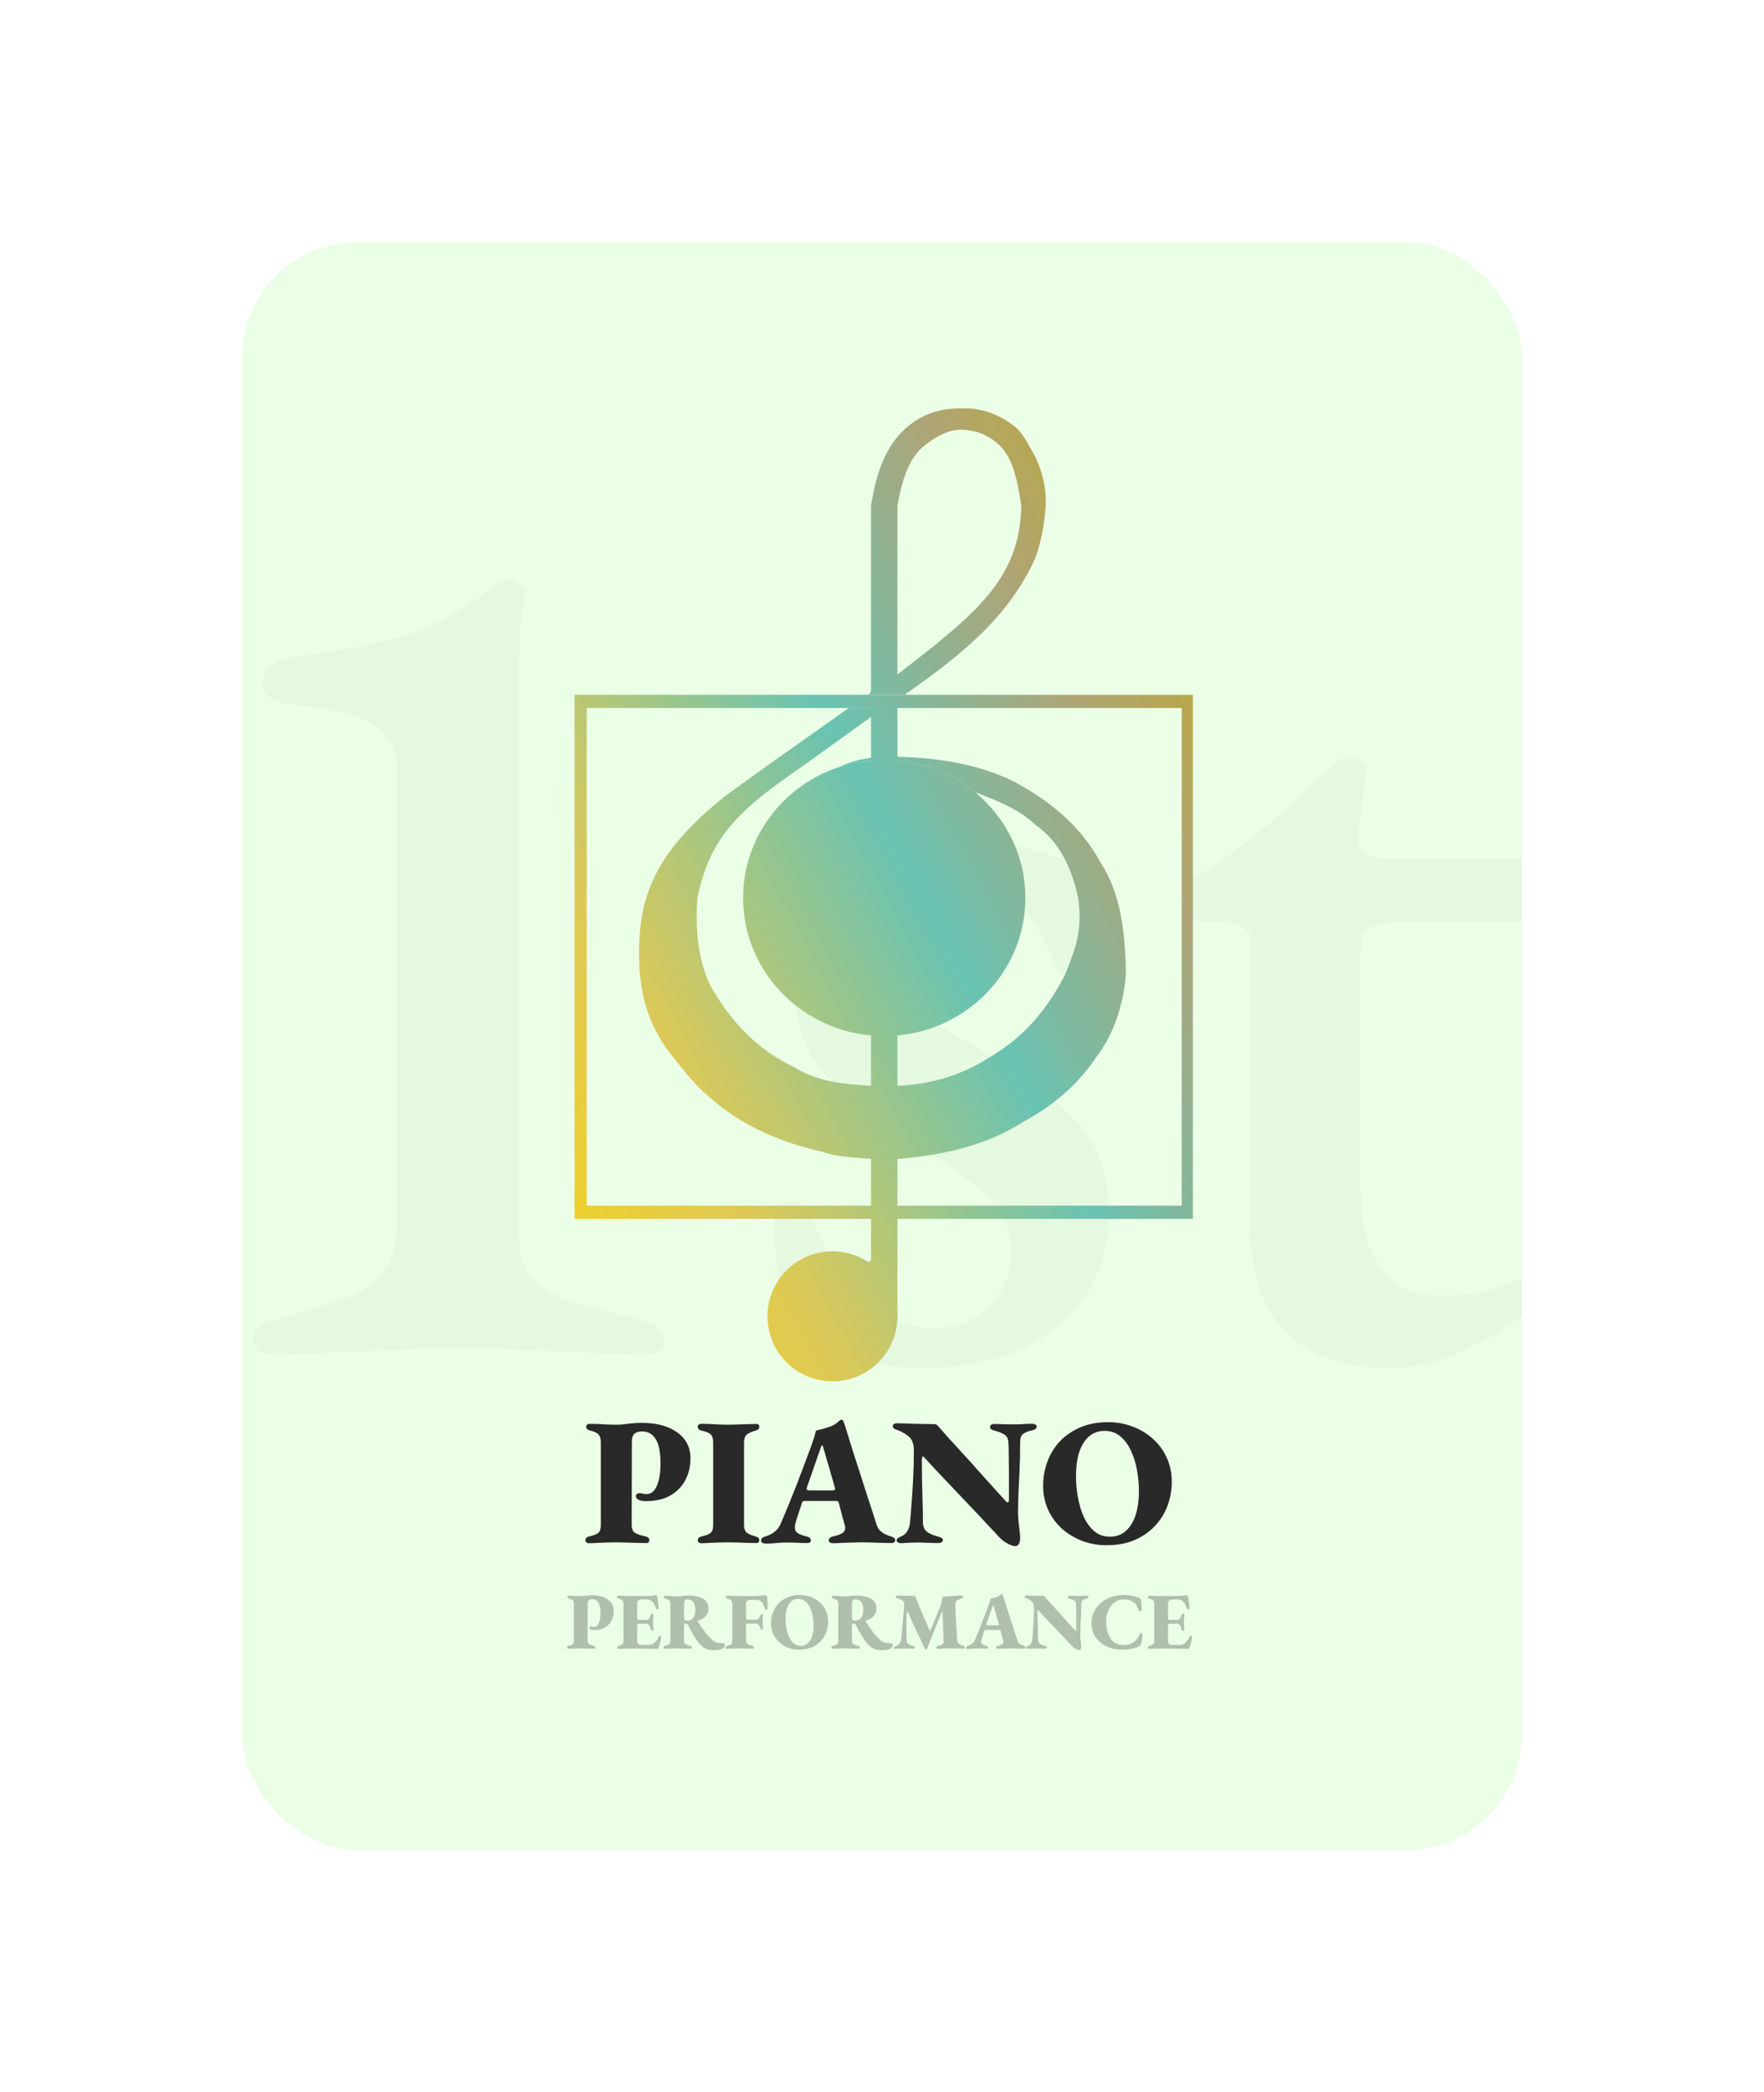 <svg width="350" height="415" viewBox="0 0 350 415" fill="none" xmlns="http://www.w3.org/2000/svg">
	<g filter="url(#filter0_d_1_2853)">
		<g clip-path="url(#clip0_1_2853)">
			<rect x="48" y="48" width="254" height="319" rx="23" fill="#EBFFE6" />
			<path d="M53.744 268.72C52.784 268.72 51.904 268.4 51.104 267.76C50.464 267.12 50.144 266.4 50.144 265.6C50.144 263.84 51.424 262.64 53.984 262C59.424 260.4 63.984 259.04 67.664 257.92C71.344 256.64 74.064 254.88 75.824 252.64C77.744 250.24 78.704 246.88 78.704 242.56V152.56C78.704 149.36 77.744 146.88 75.824 145.12C73.904 143.36 71.344 142.16 68.144 141.52C65.104 140.72 61.824 140.16 58.304 139.84C56.864 139.68 55.424 139.28 53.984 138.64C52.704 137.84 52.064 136.72 52.064 135.28C52.064 133.84 52.704 132.72 53.984 131.92C55.264 130.96 56.784 130.4 58.544 130.24C66.544 129.28 73.664 127.92 79.904 126.16C86.304 124.24 92.624 120.72 98.864 115.6C99.024 115.44 99.264 115.36 99.584 115.36C99.904 115.2 100.224 115.12 100.544 115.12C101.504 115.12 102.304 115.36 102.944 115.84C103.744 116.32 104.144 116.88 104.144 117.52C103.824 119.76 103.504 122.24 103.184 124.96C103.024 127.68 102.944 130.88 102.944 134.56V244.72C102.944 248.4 103.744 251.28 105.344 253.36C107.104 255.28 109.744 256.88 113.264 258.16C116.944 259.28 121.744 260.56 127.664 262C128.784 262.32 129.744 262.8 130.544 263.44C131.344 263.92 131.744 264.72 131.744 265.84C131.744 267.76 130.624 268.72 128.384 268.72C124.224 268.72 119.984 268.56 115.664 268.24C111.504 268.08 107.344 267.92 103.184 267.76C99.184 267.6 95.184 267.52 91.184 267.52C87.184 267.52 83.104 267.6 78.944 267.76C74.784 267.92 70.544 268.08 66.224 268.24C62.064 268.56 57.904 268.72 53.744 268.72ZM183.121 271.36C178.001 271.36 173.121 270.64 168.481 269.2C164.001 267.76 160.081 265.68 156.721 262.96C155.601 260.88 154.801 257.6 154.321 253.12C153.841 248.64 153.601 244.56 153.601 240.88C153.601 239.28 154.801 238.48 157.201 238.48C158.161 238.48 158.961 238.72 159.601 239.2C160.401 239.52 160.881 240 161.041 240.64C163.441 248.16 166.801 253.84 171.121 257.68C175.441 261.52 180.161 263.44 185.281 263.44C189.761 263.44 193.441 262 196.321 259.12C199.201 256.08 200.641 252.48 200.641 248.32C200.641 244 199.121 240.4 196.081 237.52C193.041 234.48 188.401 231.04 182.161 227.2C177.041 224.16 172.641 221.2 168.961 218.32C165.281 215.28 162.481 212 160.561 208.48C158.641 204.8 157.681 200.64 157.681 196C157.681 190.4 159.041 185.44 161.761 181.12C164.641 176.8 168.641 173.36 173.761 170.8C178.881 168.24 185.041 166.96 192.241 166.96C197.361 166.96 201.681 167.52 205.201 168.64C208.881 169.6 211.521 170.64 213.121 171.76C214.401 173.52 215.441 176.4 216.241 180.4C217.201 184.4 217.681 188.4 217.681 192.4C217.681 193.68 216.641 194.32 214.561 194.32C213.601 194.32 212.561 194.08 211.441 193.6C210.481 193.12 209.841 192.48 209.521 191.68C207.441 186.08 204.801 181.84 201.601 178.96C198.561 176.08 194.801 174.64 190.321 174.64C186.481 174.64 183.041 175.84 180.001 178.24C176.961 180.48 175.441 183.76 175.441 188.08C175.441 191.76 176.721 195.04 179.281 197.92C182.001 200.64 186.241 203.6 192.001 206.8C201.601 212.08 208.641 217.12 213.121 221.92C217.761 226.56 220.081 232.8 220.081 240.64C220.081 249.92 216.721 257.36 210.001 262.96C203.441 268.56 194.481 271.36 183.121 271.36ZM275.266 271.36C266.466 271.36 259.666 268.88 254.866 263.92C250.226 258.96 247.906 251.68 247.906 242.08V186.4C247.906 185.12 247.346 184.24 246.226 183.76C245.266 183.12 243.266 182.8 240.226 182.8H238.306C237.346 182.8 236.546 182.16 235.906 180.88C235.266 179.44 234.946 178.08 234.946 176.8C234.946 176.48 235.106 176.08 235.426 175.6C235.906 174.96 236.306 174.56 236.626 174.4C239.986 172.32 243.266 170.08 246.466 167.68C249.826 165.12 252.866 162.56 255.586 160C258.466 157.44 260.866 155.2 262.786 153.28C263.746 152.48 264.546 151.76 265.186 151.12C265.826 150.48 266.626 150.16 267.586 150.16C268.546 150.16 269.346 150.4 269.986 150.88C270.786 151.36 271.106 152.32 270.946 153.76L269.506 165.52C269.346 167.44 269.746 168.72 270.706 169.36C271.826 170 273.346 170.32 275.266 170.32H303.106C303.586 170.32 304.066 170.88 304.546 172C305.026 173.12 305.266 174.24 305.266 175.36C305.266 177.12 305.026 178.8 304.546 180.4C304.066 182 303.506 182.8 302.866 182.8H279.586C275.586 182.8 272.946 183.2 271.666 184C270.546 184.8 269.986 186.64 269.986 189.52V236.08C269.986 242.8 271.346 248 274.066 251.68C276.786 255.2 280.626 256.96 285.586 256.96C290.226 256.96 293.746 256.56 296.146 255.76C298.546 254.96 300.706 254 302.626 252.88C303.106 252.56 303.506 252.4 303.826 252.4C304.626 252.4 305.106 252.8 305.266 253.6C305.586 254.4 305.746 255.28 305.746 256.24C305.746 257.2 304.306 258.88 301.426 261.28C298.546 263.68 294.786 265.92 290.146 268C285.506 270.24 280.546 271.36 275.266 271.36Z" fill="black" fill-opacity="0.03" />
			<path d="M203.444 178.109C203.444 193.24 190.907 205.507 175.443 205.507C159.978 205.507 147.441 193.24 147.441 178.109C147.441 166.269 155.118 156.182 165.868 152.356C168.855 151.292 172.079 150.712 175.443 150.712C182.317 150.712 188.614 153.136 193.487 157.158C199.576 162.184 203.444 169.705 203.444 178.109Z" fill="url(#paint0_linear_1_2853)" />
			<path d="M165.868 152.356C168.855 151.292 172.079 150.712 175.443 150.712C182.317 150.712 188.614 153.136 193.487 157.158C198.663 159.04 202.477 160.828 205.459 163.605C209.715 166.659 212.435 171.208 213.92 178.109C214.8 184.442 213.555 187.75 211.301 193.42C207.144 201.358 202.474 205.959 196.998 209.334C191.812 212.695 186.079 214.996 178.061 215.378H172.824C167.435 215.071 162.306 214.577 157.715 211.752C150.605 208.409 145.616 203.274 141.599 196.643C139.039 192.53 137.781 185.776 138.376 178.109C140.854 166.05 146.602 160.668 158.722 152.356L173.025 142.05V140.438H168.392C158.543 147.468 153.031 151.196 143.815 157.964C129.487 169.392 126.141 178.644 126.893 192.211C127.383 199.278 129.359 203.791 132.332 208.126C134.888 211.351 136.991 214.172 139.584 216.586C146.058 222.615 153.476 226.262 163.154 228.472C166.137 229.5 168.921 229.525 172.824 229.882H178.061C188.915 229.013 196.663 226.548 202.84 222.63C208.802 219.381 213.594 215.457 217.336 209.939C220.79 205.447 222.76 200.038 223.388 193.42C223.295 184.593 222.25 177.032 218.352 171.059C214.105 163.291 207.745 158.569 201.027 154.942C194.841 151.957 187.439 150.341 178.061 150.108L172.824 150.309C169.846 150.736 168.391 151.281 165.868 152.356Z" fill="url(#paint1_linear_1_2853)" />
			<path fill-rule="evenodd" clip-rule="evenodd" d="M114 137.819H236.684V241.768H114V137.819ZM234.468 239.149H116.417V140.438H234.468V239.149Z" fill="url(#paint2_linear_1_2853)" />
			<path d="M172.824 140.237H178.061V261.913H172.824V140.237Z" fill="url(#paint3_linear_1_2853)" />
			<path d="M178.061 261.107C178.061 268.228 172.289 274 165.169 274C158.048 274 152.276 268.228 152.276 261.107C152.276 253.987 158.048 248.214 165.169 248.214C172.289 248.214 178.061 253.987 178.061 261.107Z" fill="url(#paint4_linear_1_2853)" />
			<path d="M173.025 249.826L172.219 250.43L170.809 251.639L173.227 253.049C173.629 253.251 174.476 253.613 174.637 253.452C174.798 253.291 175.241 251.639 175.443 250.833L173.025 249.826Z" fill="url(#paint5_linear_1_2853)" />
			<path fill-rule="evenodd" clip-rule="evenodd" d="M172.219 137.819C172.38 137.819 172.555 137.416 172.824 137.215V100.349C174.073 92.09 176.621 87.53 180.076 84.636C182.747 82.398 186.126 80.914 190.954 81.01C195.518 80.838 199.409 82.905 201.833 85.039C203.295 86.55 204.221 88.48 205.459 90.68C206.561 93.225 207.664 96.206 207.473 100.349C207.228 104.12 206.552 107.507 205.454 110.623C200.526 121.545 192.157 129.009 179.472 137.819H172.219ZM178.061 100.349V133.79C193.697 121.687 202.341 114.882 202.638 100.349C201.766 94.341 200.716 90.316 197.804 87.859C196.198 86.505 194.166 85.391 190.954 85.24C188.073 85.169 185.852 86.638 184.105 87.859C180.832 90.147 179.225 93.778 178.061 100.349Z" fill="url(#paint6_linear_1_2853)" />
			<path d="M116.801 306.108C116.657 306.108 116.513 306.06 116.369 305.964C116.225 305.868 116.153 305.736 116.153 305.568C116.153 305.16 116.381 304.896 116.837 304.776C117.749 304.584 118.373 304.344 118.709 304.056C119.045 303.768 119.213 303.252 119.213 302.508V286.164C119.213 285.396 119.057 284.856 118.745 284.544C118.457 284.208 117.893 283.944 117.053 283.752C116.765 283.68 116.561 283.572 116.441 283.428C116.345 283.284 116.297 283.14 116.297 282.996C116.297 282.828 116.357 282.696 116.477 282.6C116.621 282.48 116.801 282.42 117.017 282.42C117.545 282.42 118.121 282.432 118.745 282.456C119.369 282.48 119.981 282.516 120.581 282.564C121.181 282.588 121.721 282.6 122.201 282.6C122.777 282.6 123.281 282.576 123.713 282.528C124.169 282.456 124.673 282.396 125.225 282.348C125.777 282.276 126.497 282.24 127.385 282.24C130.337 282.24 132.677 282.876 134.405 284.148C136.133 285.396 136.997 287.112 136.997 289.296C136.997 290.808 136.673 292.212 136.025 293.508C135.377 294.78 134.393 295.812 133.073 296.604C131.777 297.372 130.133 297.756 128.141 297.756C127.493 297.756 127.001 297.66 126.665 297.468C126.329 297.276 126.161 297.036 126.161 296.748C126.161 296.556 126.245 296.412 126.413 296.316C126.581 296.22 126.725 296.172 126.845 296.172C127.133 296.172 127.361 296.208 127.529 296.28C127.721 296.328 127.973 296.352 128.285 296.352C129.197 296.352 129.881 295.8 130.337 294.696C130.817 293.568 131.057 292.116 131.057 290.34C131.057 288.06 130.733 286.428 130.085 285.444C129.461 284.436 128.561 283.932 127.385 283.932C126.713 283.932 126.209 284.088 125.873 284.4C125.537 284.712 125.369 285.192 125.369 285.84L125.333 302.472C125.333 303.216 125.537 303.732 125.945 304.02C126.377 304.308 127.109 304.56 128.141 304.776C128.357 304.824 128.525 304.908 128.645 305.028C128.765 305.124 128.825 305.292 128.825 305.532C128.825 305.7 128.777 305.832 128.681 305.928C128.585 306.024 128.441 306.072 128.249 306.072C127.745 306.072 127.109 306.06 126.341 306.036C125.573 306.012 124.805 305.988 124.037 305.964C123.293 305.94 122.681 305.928 122.201 305.928C121.721 305.928 121.157 305.94 120.509 305.964C119.885 305.988 119.237 306.012 118.565 306.036C117.917 306.084 117.329 306.108 116.801 306.108ZM139.09 306.108C138.946 306.108 138.802 306.06 138.658 305.964C138.514 305.868 138.442 305.736 138.442 305.568C138.442 305.16 138.67 304.896 139.126 304.776C140.038 304.584 140.662 304.344 140.998 304.056C141.334 303.768 141.502 303.252 141.502 302.508V286.164C141.502 285.396 141.346 284.856 141.034 284.544C140.722 284.232 140.086 283.968 139.126 283.752C138.67 283.632 138.442 283.368 138.442 282.96C138.442 282.792 138.514 282.66 138.658 282.564C138.802 282.468 138.946 282.42 139.09 282.42C139.618 282.42 140.206 282.432 140.854 282.456C141.526 282.48 142.174 282.516 142.798 282.564C143.446 282.588 144.01 282.6 144.49 282.6C144.97 282.6 145.546 282.588 146.218 282.564C146.89 282.54 147.574 282.516 148.27 282.492C148.966 282.468 149.566 282.456 150.07 282.456C150.262 282.456 150.406 282.504 150.502 282.6C150.598 282.672 150.646 282.804 150.646 282.996C150.646 283.236 150.586 283.404 150.466 283.5C150.346 283.596 150.178 283.68 149.962 283.752C148.978 284.04 148.342 284.34 148.054 284.652C147.766 284.964 147.622 285.48 147.622 286.2V302.472C147.622 303.144 147.778 303.636 148.09 303.948C148.402 304.236 149.026 304.512 149.962 304.776C150.178 304.848 150.346 304.932 150.466 305.028C150.586 305.124 150.646 305.292 150.646 305.532C150.646 305.7 150.598 305.832 150.502 305.928C150.406 306.024 150.262 306.072 150.07 306.072C149.566 306.072 148.966 306.06 148.27 306.036C147.574 306.012 146.89 305.988 146.218 305.964C145.546 305.94 144.97 305.928 144.49 305.928C144.01 305.928 143.446 305.94 142.798 305.964C142.174 305.988 141.526 306.012 140.854 306.036C140.206 306.084 139.618 306.108 139.09 306.108ZM151.947 306.18C151.683 306.18 151.455 306.132 151.263 306.036C151.095 305.964 151.011 305.808 151.011 305.568C151.011 305.328 151.083 305.16 151.227 305.064C151.395 304.944 151.587 304.848 151.803 304.776C152.523 304.584 153.135 304.284 153.639 303.876C154.167 303.468 154.551 303 154.791 302.472C155.367 301.152 155.919 299.844 156.447 298.548C156.975 297.252 157.491 295.968 157.995 294.696C158.499 293.4 158.991 292.104 159.471 290.808C159.975 289.488 160.467 288.168 160.947 286.848C161.355 285.744 161.607 284.964 161.703 284.508C161.799 284.028 161.883 283.776 161.955 283.752C162.435 283.632 162.879 283.524 163.287 283.428C163.695 283.308 164.151 283.164 164.655 282.996C165.111 282.828 165.507 282.624 165.843 282.384C166.203 282.12 166.467 281.904 166.635 281.736C166.755 281.664 166.863 281.616 166.959 281.592C167.079 281.568 167.187 281.652 167.283 281.844C167.379 282.012 167.451 282.18 167.499 282.348C167.571 282.492 167.631 282.66 167.679 282.852C168.159 284.436 168.651 286.032 169.155 287.64C169.683 289.248 170.211 290.88 170.739 292.536C171.267 294.168 171.795 295.812 172.323 297.468C172.875 299.124 173.415 300.792 173.943 302.472C174.063 302.856 174.255 303.204 174.519 303.516C174.807 303.804 175.143 304.056 175.527 304.272C175.911 304.464 176.343 304.632 176.823 304.776C177.039 304.848 177.219 304.932 177.363 305.028C177.531 305.124 177.615 305.292 177.615 305.532C177.615 305.7 177.543 305.832 177.399 305.928C177.279 306.024 177.123 306.072 176.931 306.072C176.427 306.072 175.803 306.06 175.059 306.036C174.339 306.012 173.607 305.988 172.863 305.964C172.143 305.94 171.507 305.928 170.955 305.928C170.475 305.928 169.887 305.94 169.191 305.964C168.495 305.988 167.787 306.012 167.067 306.036C166.347 306.084 165.723 306.108 165.195 306.108C165.003 306.108 164.823 306.06 164.655 305.964C164.511 305.868 164.439 305.736 164.439 305.568C164.439 305.352 164.511 305.184 164.655 305.064C164.823 304.92 165.015 304.824 165.231 304.776C166.143 304.584 166.815 304.332 167.247 304.02C167.679 303.708 167.799 303.204 167.607 302.508C167.487 302.028 167.355 301.56 167.211 301.104C167.091 300.648 166.971 300.192 166.851 299.736C166.731 299.256 166.611 298.788 166.491 298.332C166.443 298.14 166.383 297.996 166.311 297.9C166.239 297.78 166.107 297.72 165.915 297.72H159.651C159.459 297.72 159.315 297.78 159.219 297.9C159.147 297.996 159.087 298.14 159.039 298.332C158.943 298.692 158.835 299.028 158.715 299.34C158.619 299.628 158.523 299.916 158.427 300.204C158.331 300.492 158.235 300.792 158.139 301.104C158.043 301.392 157.947 301.716 157.851 302.076C157.635 302.844 157.671 303.42 157.959 303.804C158.247 304.188 158.955 304.512 160.083 304.776C160.611 304.896 160.875 305.16 160.875 305.568C160.875 305.736 160.815 305.868 160.695 305.964C160.575 306.036 160.383 306.072 160.119 306.072C159.327 306.072 158.631 306.048 158.031 306C157.431 305.976 156.771 305.964 156.051 305.964C155.355 305.964 154.683 306 154.035 306.072C153.411 306.144 152.715 306.18 151.947 306.18ZM160.659 295.632H165.159C165.519 295.632 165.699 295.548 165.699 295.38C165.699 295.284 165.687 295.224 165.663 295.2C165.663 295.152 165.651 295.08 165.627 294.984L163.323 287.028C163.251 286.788 163.179 286.668 163.107 286.668C163.059 286.668 162.987 286.788 162.891 287.028L160.119 294.984C160.071 295.08 160.047 295.176 160.047 295.272C160.047 295.392 160.107 295.488 160.227 295.56C160.371 295.608 160.515 295.632 160.659 295.632ZM201.373 306.684C201.037 306.684 200.509 306.492 199.789 306.108C199.093 305.748 198.349 305.088 197.557 304.128C196.885 303.408 196.213 302.7 195.541 302.004C194.893 301.284 194.233 300.576 193.561 299.88C192.889 299.16 192.217 298.452 191.545 297.756C190.873 297.036 190.201 296.328 189.529 295.632C188.881 294.936 188.221 294.24 187.549 293.544C186.877 292.824 186.205 292.116 185.533 291.42C184.885 290.7 184.225 289.98 183.553 289.26C183.529 289.212 183.469 289.14 183.373 289.044C183.277 288.948 183.205 288.9 183.157 288.9C183.061 288.9 182.989 288.984 182.941 289.152C182.917 289.32 182.905 289.464 182.905 289.584C182.905 290.664 182.917 291.948 182.941 293.436C182.989 294.924 183.025 296.424 183.049 297.936C183.097 299.424 183.121 300.756 183.121 301.932C183.121 302.748 183.373 303.372 183.877 303.804C184.405 304.212 185.149 304.536 186.109 304.776C186.325 304.824 186.541 304.908 186.757 305.028C186.973 305.124 187.081 305.292 187.081 305.532C187.081 305.7 186.985 305.832 186.793 305.928C186.601 306.024 186.409 306.072 186.217 306.072C185.569 306.072 185.029 306.06 184.597 306.036C184.165 306.012 183.757 306 183.373 306C183.013 305.976 182.581 305.964 182.077 305.964C181.525 305.964 180.985 305.976 180.457 306C179.953 306.024 179.533 306.048 179.197 306.072C178.885 306.096 178.729 306.108 178.729 306.108C178.585 306.108 178.405 306.06 178.189 305.964C177.997 305.868 177.901 305.736 177.901 305.568C177.901 305.352 177.985 305.196 178.153 305.1C178.345 304.98 178.549 304.872 178.765 304.776C179.317 304.56 179.737 304.2 180.025 303.696C180.337 303.192 180.517 302.58 180.565 301.86C180.661 300.972 180.757 299.796 180.853 298.332C180.973 296.868 181.081 295.224 181.177 293.4C181.273 291.576 181.321 289.68 181.321 287.712C181.321 286.464 181.009 285.564 180.385 285.012C179.761 284.46 179.005 284.016 178.117 283.68C177.901 283.632 177.685 283.548 177.469 283.428C177.253 283.284 177.145 283.104 177.145 282.888C177.145 282.672 177.229 282.528 177.397 282.456C177.589 282.36 177.817 282.312 178.081 282.312C178.465 282.312 178.933 282.324 179.485 282.348C180.061 282.372 180.673 282.396 181.321 282.42C181.993 282.42 182.677 282.432 183.373 282.456C184.069 282.48 184.741 282.492 185.389 282.492C185.581 282.492 185.725 282.528 185.821 282.6C185.941 282.648 186.037 282.732 186.109 282.852C186.733 283.548 187.357 284.256 187.981 284.976C188.629 285.672 189.265 286.368 189.889 287.064C190.537 287.76 191.173 288.456 191.797 289.152C192.445 289.848 193.081 290.556 193.705 291.276C194.329 291.972 194.953 292.668 195.577 293.364C196.225 294.06 196.861 294.768 197.485 295.488C198.133 296.184 198.769 296.88 199.393 297.576C199.465 297.672 199.549 297.768 199.645 297.864C199.741 297.96 199.825 298.008 199.897 298.008C200.089 298.008 200.185 297.84 200.185 297.504C200.185 296.664 200.185 295.752 200.185 294.768C200.185 293.76 200.185 292.74 200.185 291.708C200.185 290.652 200.173 289.644 200.149 288.684C200.149 287.7 200.125 286.836 200.077 286.092C200.053 285.396 199.801 284.892 199.321 284.58C198.865 284.268 198.181 283.992 197.269 283.752C197.053 283.704 196.861 283.632 196.693 283.536C196.525 283.416 196.441 283.236 196.441 282.996C196.441 282.828 196.525 282.696 196.693 282.6C196.861 282.504 197.029 282.456 197.197 282.456C197.845 282.456 198.373 282.468 198.781 282.492C199.189 282.492 199.561 282.504 199.897 282.528C200.233 282.528 200.605 282.528 201.013 282.528C201.493 282.528 201.901 282.528 202.237 282.528C202.573 282.504 202.933 282.48 203.317 282.456C203.725 282.432 204.229 282.42 204.829 282.42C205.093 282.42 205.297 282.468 205.441 282.564C205.609 282.66 205.693 282.792 205.693 282.96C205.693 283.344 205.393 283.596 204.793 283.716C203.977 283.884 203.377 284.124 202.993 284.436C202.609 284.748 202.417 285.264 202.417 285.984C202.417 287.016 202.405 288.048 202.381 289.08C202.357 290.088 202.321 291.084 202.273 292.068C202.225 293.052 202.177 294.012 202.129 294.948C202.081 295.86 202.045 296.736 202.021 297.576C201.997 298.416 201.985 299.184 201.985 299.88C201.985 300.432 202.021 301.068 202.093 301.788C202.165 302.484 202.237 303.132 202.309 303.732C202.381 304.308 202.417 304.704 202.417 304.92C202.417 305.568 202.321 306.024 202.129 306.288C201.961 306.552 201.709 306.684 201.373 306.684ZM219.57 306.504C217.89 306.504 216.294 306.228 214.782 305.676C213.27 305.1 211.926 304.296 210.75 303.264C209.574 302.208 208.65 300.96 207.978 299.52C207.306 298.056 206.97 296.436 206.97 294.66C206.97 293.028 207.246 291.468 207.798 289.98C208.35 288.468 209.166 287.124 210.246 285.948C211.35 284.772 212.706 283.836 214.314 283.14C215.922 282.444 217.782 282.096 219.894 282.096C221.574 282.096 223.17 282.384 224.682 282.96C226.194 283.512 227.538 284.316 228.714 285.372C229.89 286.404 230.814 287.652 231.486 289.116C232.158 290.556 232.494 292.164 232.494 293.94C232.494 295.548 232.218 297.108 231.666 298.62C231.114 300.132 230.286 301.476 229.182 302.652C228.102 303.828 226.758 304.764 225.15 305.46C223.542 306.156 221.682 306.504 219.57 306.504ZM220.218 304.812C221.49 304.812 222.546 304.428 223.386 303.66C224.25 302.892 224.898 301.836 225.33 300.492C225.762 299.124 225.978 297.564 225.978 295.812C225.978 294.372 225.846 292.944 225.582 291.528C225.318 290.112 224.91 288.828 224.358 287.676C223.806 286.5 223.098 285.564 222.234 284.868C221.394 284.172 220.374 283.824 219.174 283.824C217.926 283.824 216.87 284.208 216.006 284.976C215.166 285.744 214.53 286.8 214.098 288.144C213.69 289.488 213.486 291.036 213.486 292.788C213.486 294.228 213.618 295.656 213.882 297.072C214.146 298.488 214.542 299.784 215.07 300.96C215.622 302.112 216.318 303.048 217.158 303.768C218.022 304.464 219.042 304.812 220.218 304.812Z" fill="#292929" />
			<path d="M112.794 327.048C112.73 327.048 112.666 327.027 112.602 326.984C112.538 326.941 112.506 326.883 112.506 326.808C112.506 326.627 112.607 326.509 112.81 326.456C113.215 326.371 113.492 326.264 113.642 326.136C113.791 326.008 113.866 325.779 113.866 325.448V318.184C113.866 317.843 113.796 317.603 113.658 317.464C113.53 317.315 113.279 317.197 112.906 317.112C112.778 317.08 112.687 317.032 112.634 316.968C112.591 316.904 112.57 316.84 112.57 316.776C112.57 316.701 112.596 316.643 112.65 316.6C112.714 316.547 112.794 316.52 112.89 316.52C113.124 316.52 113.38 316.525 113.658 316.536C113.935 316.547 114.207 316.563 114.474 316.584C114.74 316.595 114.98 316.6 115.194 316.6C115.45 316.6 115.674 316.589 115.866 316.568C116.068 316.536 116.292 316.509 116.538 316.488C116.783 316.456 117.103 316.44 117.498 316.44C118.81 316.44 119.85 316.723 120.618 317.288C121.386 317.843 121.77 318.605 121.77 319.576C121.77 320.248 121.626 320.872 121.338 321.448C121.05 322.013 120.612 322.472 120.026 322.824C119.45 323.165 118.719 323.336 117.834 323.336C117.546 323.336 117.327 323.293 117.178 323.208C117.028 323.123 116.954 323.016 116.954 322.888C116.954 322.803 116.991 322.739 117.066 322.696C117.14 322.653 117.204 322.632 117.258 322.632C117.386 322.632 117.487 322.648 117.562 322.68C117.647 322.701 117.759 322.712 117.898 322.712C118.303 322.712 118.607 322.467 118.81 321.976C119.023 321.475 119.13 320.829 119.13 320.04C119.13 319.027 118.986 318.301 118.698 317.864C118.42 317.416 118.02 317.192 117.498 317.192C117.199 317.192 116.975 317.261 116.826 317.4C116.676 317.539 116.602 317.752 116.602 318.04L116.586 325.432C116.586 325.763 116.676 325.992 116.858 326.12C117.05 326.248 117.375 326.36 117.834 326.456C117.93 326.477 118.004 326.515 118.058 326.568C118.111 326.611 118.138 326.685 118.138 326.792C118.138 326.867 118.116 326.925 118.074 326.968C118.031 327.011 117.967 327.032 117.882 327.032C117.658 327.032 117.375 327.027 117.034 327.016C116.692 327.005 116.351 326.995 116.01 326.984C115.679 326.973 115.407 326.968 115.194 326.968C114.98 326.968 114.73 326.973 114.442 326.984C114.164 326.995 113.876 327.005 113.578 327.016C113.29 327.037 113.028 327.048 112.794 327.048ZM122.732 327.08C122.636 327.08 122.561 327.053 122.508 327C122.455 326.947 122.428 326.888 122.428 326.824C122.428 326.664 122.535 326.552 122.748 326.488C123.1 326.381 123.345 326.269 123.484 326.152C123.633 326.035 123.708 325.811 123.708 325.48V318.184C123.708 317.843 123.639 317.603 123.5 317.464C123.372 317.315 123.121 317.197 122.748 317.112C122.62 317.08 122.529 317.032 122.476 316.968C122.433 316.904 122.412 316.84 122.412 316.776C122.412 316.701 122.439 316.643 122.492 316.6C122.556 316.547 122.636 316.52 122.732 316.52C122.967 316.52 123.223 316.525 123.5 316.536C123.777 316.547 124.049 316.563 124.316 316.584C124.583 316.595 124.823 316.6 125.036 316.6C125.633 316.6 126.273 316.595 126.956 316.584C127.639 316.573 128.241 316.563 128.764 316.552C129.105 316.552 129.383 316.531 129.596 316.488C129.82 316.445 129.953 316.424 129.996 316.424C130.081 316.424 130.167 316.451 130.252 316.504C130.348 316.547 130.401 316.632 130.412 316.76C130.455 317.155 130.508 317.544 130.572 317.928C130.647 318.301 130.684 318.632 130.684 318.92C130.684 319.027 130.663 319.107 130.62 319.16C130.577 319.213 130.529 319.24 130.476 319.24C130.423 319.24 130.364 319.219 130.3 319.176C130.236 319.133 130.183 319.064 130.14 318.968C130.023 318.68 129.916 318.44 129.82 318.248C129.735 318.045 129.633 317.885 129.516 317.768C129.399 317.651 129.249 317.539 129.068 317.432C128.887 317.315 128.647 317.256 128.348 317.256H127.34C127.073 317.256 126.855 317.32 126.684 317.448C126.513 317.576 126.428 317.757 126.428 317.992V320.936C126.428 321.075 126.465 321.176 126.54 321.24C126.615 321.293 126.716 321.32 126.844 321.32H128.204C128.481 321.32 128.679 321.219 128.796 321.016C128.924 320.813 129.036 320.584 129.132 320.328C129.217 320.136 129.329 320.04 129.468 320.04C129.521 320.04 129.569 320.072 129.612 320.136C129.655 320.2 129.671 320.291 129.66 320.408C129.649 320.557 129.633 320.707 129.612 320.856C129.601 321.005 129.591 321.155 129.58 321.304C129.58 321.443 129.58 321.587 129.58 321.736C129.58 321.875 129.58 322.019 129.58 322.168C129.591 322.307 129.601 322.451 129.612 322.6C129.623 322.749 129.633 322.904 129.644 323.064C129.665 323.224 129.655 323.341 129.612 323.416C129.58 323.48 129.537 323.512 129.484 323.512C129.303 323.512 129.175 323.384 129.1 323.128C129.004 322.787 128.892 322.525 128.764 322.344C128.647 322.163 128.487 322.072 128.284 322.072H126.78C126.663 322.072 126.572 322.104 126.508 322.168C126.455 322.232 126.428 322.323 126.428 322.44V325.464C126.428 325.763 126.492 325.976 126.62 326.104C126.748 326.221 126.945 326.28 127.212 326.28H128.636C128.849 326.28 129.057 326.253 129.26 326.2C129.473 326.136 129.655 326.04 129.804 325.912C129.985 325.763 130.151 325.571 130.3 325.336C130.46 325.101 130.599 324.867 130.716 324.632C130.759 324.547 130.801 324.493 130.844 324.472C130.897 324.451 130.956 324.44 131.02 324.44C131.084 324.44 131.127 324.477 131.148 324.552C131.169 324.616 131.18 324.685 131.18 324.76C131.18 324.952 131.153 325.16 131.1 325.384C131.047 325.608 130.977 325.848 130.892 326.104C130.817 326.349 130.743 326.605 130.668 326.872C130.647 326.947 130.599 326.995 130.524 327.016C130.449 327.048 130.369 327.064 130.284 327.064C130.231 327.064 130.023 327.059 129.66 327.048C129.297 327.048 128.844 327.043 128.3 327.032C127.767 327.021 127.207 327.011 126.62 327C126.044 327 125.516 327 125.036 327C124.823 327 124.577 327.005 124.3 327.016C124.023 327.027 123.745 327.037 123.468 327.048C123.191 327.069 122.945 327.08 122.732 327.08ZM141.758 327.336C141.161 327.336 140.66 327.261 140.254 327.112C139.86 326.963 139.529 326.771 139.262 326.536C138.996 326.291 138.756 326.024 138.542 325.736C138.318 325.427 138.1 325.117 137.886 324.808C137.673 324.488 137.465 324.152 137.262 323.8C137.06 323.437 136.857 323.037 136.654 322.6C136.548 322.365 136.42 322.205 136.27 322.12C136.206 322.077 136.137 322.051 136.062 322.04C135.998 322.019 135.94 322.008 135.886 322.008C135.833 322.008 135.79 322.04 135.758 322.104C135.737 322.157 135.726 322.232 135.726 322.328V325.432C135.726 325.763 135.817 325.992 135.998 326.12C136.19 326.248 136.516 326.36 136.974 326.456C137.07 326.477 137.145 326.515 137.198 326.568C137.252 326.611 137.278 326.685 137.278 326.792C137.278 326.867 137.257 326.925 137.214 326.968C137.172 327.011 137.108 327.032 137.022 327.032C136.798 327.032 136.516 327.027 136.174 327.016C135.833 327.005 135.492 326.995 135.15 326.984C134.82 326.973 134.548 326.968 134.334 326.968C134.121 326.968 133.87 326.973 133.582 326.984C133.305 326.995 133.017 327.005 132.718 327.016C132.43 327.037 132.169 327.048 131.934 327.048C131.87 327.048 131.806 327.027 131.742 326.984C131.678 326.941 131.646 326.883 131.646 326.808C131.646 326.627 131.748 326.509 131.95 326.456C132.356 326.371 132.633 326.264 132.782 326.136C132.932 326.008 133.006 325.779 133.006 325.448V318.184C133.006 317.949 132.98 317.768 132.926 317.64C132.873 317.501 132.777 317.395 132.638 317.32C132.5 317.235 132.302 317.165 132.046 317.112C131.918 317.08 131.828 317.032 131.774 316.968C131.732 316.904 131.71 316.84 131.71 316.776C131.71 316.701 131.737 316.643 131.79 316.6C131.854 316.547 131.934 316.52 132.03 316.52C132.382 316.52 132.676 316.531 132.91 316.552C133.145 316.573 133.369 316.595 133.582 316.616C133.796 316.637 134.041 316.648 134.318 316.648C134.574 316.648 134.798 316.637 134.99 316.616C135.193 316.584 135.417 316.557 135.662 316.536C135.908 316.504 136.228 316.488 136.622 316.488C137.881 316.488 138.852 316.701 139.534 317.128C140.228 317.544 140.574 318.184 140.574 319.048C140.574 319.528 140.468 319.933 140.254 320.264C140.041 320.584 139.774 320.845 139.454 321.048C139.134 321.24 138.809 321.384 138.478 321.48C138.436 321.491 138.414 321.517 138.414 321.56C138.425 321.603 138.441 321.64 138.462 321.672C138.782 322.141 139.092 322.595 139.39 323.032C139.7 323.469 140.009 323.875 140.318 324.248C140.628 324.611 140.937 324.941 141.246 325.24C141.62 325.592 142.004 325.8 142.398 325.864C142.804 325.928 143.193 325.96 143.566 325.96C143.726 325.96 143.806 326.061 143.806 326.264C143.806 326.52 143.721 326.728 143.55 326.888C143.39 327.037 143.156 327.149 142.846 327.224C142.537 327.299 142.174 327.336 141.758 327.336ZM136.286 321.464C136.67 321.464 136.985 321.379 137.23 321.208C137.476 321.037 137.657 320.803 137.774 320.504C137.902 320.195 137.966 319.837 137.966 319.432C137.966 318.92 137.902 318.504 137.774 318.184C137.646 317.864 137.46 317.629 137.214 317.48C136.98 317.32 136.692 317.24 136.35 317.24C136.137 317.24 135.977 317.331 135.87 317.512C135.774 317.693 135.726 318.093 135.726 318.712C135.726 318.947 135.726 319.245 135.726 319.608C135.726 319.96 135.726 320.376 135.726 320.856C135.726 321.069 135.774 321.224 135.87 321.32C135.977 321.416 136.116 321.464 136.286 321.464ZM144.247 327.048C144.183 327.048 144.119 327.027 144.055 326.984C143.991 326.941 143.959 326.883 143.959 326.808C143.959 326.627 144.06 326.509 144.263 326.456C144.668 326.371 144.945 326.264 145.095 326.136C145.244 326.008 145.319 325.779 145.319 325.448V318.184C145.319 317.843 145.249 317.603 145.111 317.464C144.983 317.315 144.732 317.197 144.359 317.112C144.231 317.08 144.14 317.032 144.087 316.968C144.044 316.904 144.023 316.84 144.023 316.776C144.023 316.701 144.049 316.643 144.103 316.6C144.167 316.547 144.247 316.52 144.343 316.52C144.577 316.52 144.833 316.525 145.111 316.536C145.388 316.547 145.66 316.563 145.927 316.584C146.193 316.595 146.433 316.6 146.647 316.6C147.095 316.6 147.58 316.6 148.103 316.6C148.636 316.6 149.143 316.6 149.623 316.6C150.081 316.6 150.497 316.573 150.871 316.52C151.255 316.456 151.564 316.424 151.799 316.424C151.884 316.424 151.969 316.451 152.055 316.504C152.151 316.547 152.204 316.632 152.215 316.76C152.236 317.027 152.252 317.299 152.263 317.576C152.273 317.853 152.279 318.12 152.279 318.376C152.289 318.621 152.295 318.84 152.295 319.032C152.295 319.245 152.225 319.352 152.087 319.352C152.033 319.352 151.969 319.331 151.895 319.288C151.82 319.245 151.772 319.176 151.751 319.08C151.676 318.803 151.591 318.552 151.495 318.328C151.409 318.093 151.292 317.901 151.143 317.752C151.004 317.613 150.839 317.512 150.647 317.448C150.465 317.373 150.236 317.336 149.959 317.336H148.951C148.684 317.336 148.465 317.4 148.295 317.528C148.124 317.656 148.039 317.837 148.039 318.072C148.039 318.253 148.039 318.472 148.039 318.728C148.039 318.973 148.039 319.187 148.039 319.368C148.039 319.603 148.039 319.859 148.039 320.136C148.039 320.413 148.039 320.675 148.039 320.92C148.039 321.059 148.076 321.16 148.151 321.224C148.225 321.277 148.327 321.304 148.455 321.304C148.7 321.304 148.945 321.304 149.191 321.304C149.447 321.304 149.697 321.304 149.943 321.304C150.22 321.304 150.417 321.219 150.535 321.048C150.663 320.877 150.775 320.675 150.871 320.44C150.913 320.344 150.961 320.275 151.015 320.232C151.079 320.179 151.143 320.152 151.207 320.152C151.26 320.152 151.308 320.184 151.351 320.248C151.393 320.312 151.409 320.403 151.399 320.52C151.377 320.755 151.356 320.979 151.335 321.192C151.324 321.395 151.319 321.576 151.319 321.736C151.319 321.949 151.324 322.125 151.335 322.264C151.345 322.403 151.361 322.595 151.383 322.84C151.404 323 151.393 323.117 151.351 323.192C151.319 323.256 151.276 323.288 151.223 323.288C151.148 323.288 151.073 323.251 150.999 323.176C150.924 323.101 150.871 323.011 150.839 322.904C150.743 322.573 150.631 322.349 150.503 322.232C150.385 322.115 150.225 322.056 150.023 322.056C149.905 322.056 149.783 322.056 149.655 322.056C149.527 322.056 149.404 322.056 149.287 322.056C149.137 322.056 148.983 322.056 148.823 322.056C148.663 322.056 148.508 322.056 148.359 322.056C148.241 322.056 148.151 322.088 148.087 322.152C148.033 322.216 148.007 322.307 148.007 322.424C148.007 322.904 148.012 323.405 148.023 323.928C148.033 324.451 148.039 324.952 148.039 325.432C148.039 325.763 148.129 325.992 148.311 326.12C148.503 326.248 148.828 326.36 149.287 326.456C149.383 326.477 149.457 326.515 149.511 326.568C149.564 326.611 149.591 326.685 149.591 326.792C149.591 326.867 149.569 326.925 149.527 326.968C149.484 327.011 149.42 327.032 149.335 327.032C149.111 327.032 148.828 327.027 148.487 327.016C148.145 327.005 147.804 326.995 147.463 326.984C147.132 326.973 146.86 326.968 146.647 326.968C146.433 326.968 146.183 326.973 145.895 326.984C145.617 326.995 145.329 327.005 145.031 327.016C144.743 327.037 144.481 327.048 144.247 327.048ZM158.578 327.224C157.831 327.224 157.122 327.101 156.45 326.856C155.778 326.6 155.181 326.243 154.658 325.784C154.135 325.315 153.725 324.76 153.426 324.12C153.127 323.469 152.978 322.749 152.978 321.96C152.978 321.235 153.101 320.541 153.346 319.88C153.591 319.208 153.954 318.611 154.434 318.088C154.925 317.565 155.527 317.149 156.242 316.84C156.957 316.531 157.783 316.376 158.722 316.376C159.469 316.376 160.178 316.504 160.85 316.76C161.522 317.005 162.119 317.363 162.642 317.832C163.165 318.291 163.575 318.845 163.874 319.496C164.173 320.136 164.322 320.851 164.322 321.64C164.322 322.355 164.199 323.048 163.954 323.72C163.709 324.392 163.341 324.989 162.85 325.512C162.37 326.035 161.773 326.451 161.058 326.76C160.343 327.069 159.517 327.224 158.578 327.224ZM158.866 326.472C159.431 326.472 159.901 326.301 160.274 325.96C160.658 325.619 160.946 325.149 161.138 324.552C161.33 323.944 161.426 323.251 161.426 322.472C161.426 321.832 161.367 321.197 161.25 320.568C161.133 319.939 160.951 319.368 160.706 318.856C160.461 318.333 160.146 317.917 159.762 317.608C159.389 317.299 158.935 317.144 158.402 317.144C157.847 317.144 157.378 317.315 156.994 317.656C156.621 317.997 156.338 318.467 156.146 319.064C155.965 319.661 155.874 320.349 155.874 321.128C155.874 321.768 155.933 322.403 156.05 323.032C156.167 323.661 156.343 324.237 156.578 324.76C156.823 325.272 157.133 325.688 157.506 326.008C157.89 326.317 158.343 326.472 158.866 326.472ZM175.071 327.336C174.473 327.336 173.972 327.261 173.567 327.112C173.172 326.963 172.841 326.771 172.575 326.536C172.308 326.291 172.068 326.024 171.855 325.736C171.631 325.427 171.412 325.117 171.199 324.808C170.985 324.488 170.777 324.152 170.575 323.8C170.372 323.437 170.169 323.037 169.967 322.6C169.86 322.365 169.732 322.205 169.583 322.12C169.519 322.077 169.449 322.051 169.375 322.04C169.311 322.019 169.252 322.008 169.199 322.008C169.145 322.008 169.103 322.04 169.071 322.104C169.049 322.157 169.039 322.232 169.039 322.328V325.432C169.039 325.763 169.129 325.992 169.311 326.12C169.503 326.248 169.828 326.36 170.287 326.456C170.383 326.477 170.457 326.515 170.511 326.568C170.564 326.611 170.591 326.685 170.591 326.792C170.591 326.867 170.569 326.925 170.527 326.968C170.484 327.011 170.42 327.032 170.335 327.032C170.111 327.032 169.828 327.027 169.487 327.016C169.145 327.005 168.804 326.995 168.463 326.984C168.132 326.973 167.86 326.968 167.647 326.968C167.433 326.968 167.183 326.973 166.895 326.984C166.617 326.995 166.329 327.005 166.031 327.016C165.743 327.037 165.481 327.048 165.247 327.048C165.183 327.048 165.119 327.027 165.055 326.984C164.991 326.941 164.959 326.883 164.959 326.808C164.959 326.627 165.06 326.509 165.263 326.456C165.668 326.371 165.945 326.264 166.095 326.136C166.244 326.008 166.319 325.779 166.319 325.448V318.184C166.319 317.949 166.292 317.768 166.239 317.64C166.185 317.501 166.089 317.395 165.951 317.32C165.812 317.235 165.615 317.165 165.359 317.112C165.231 317.08 165.14 317.032 165.087 316.968C165.044 316.904 165.023 316.84 165.023 316.776C165.023 316.701 165.049 316.643 165.103 316.6C165.167 316.547 165.247 316.52 165.343 316.52C165.695 316.52 165.988 316.531 166.223 316.552C166.457 316.573 166.681 316.595 166.895 316.616C167.108 316.637 167.353 316.648 167.631 316.648C167.887 316.648 168.111 316.637 168.303 316.616C168.505 316.584 168.729 316.557 168.975 316.536C169.22 316.504 169.54 316.488 169.935 316.488C171.193 316.488 172.164 316.701 172.847 317.128C173.54 317.544 173.887 318.184 173.887 319.048C173.887 319.528 173.78 319.933 173.567 320.264C173.353 320.584 173.087 320.845 172.767 321.048C172.447 321.24 172.121 321.384 171.791 321.48C171.748 321.491 171.727 321.517 171.727 321.56C171.737 321.603 171.753 321.64 171.775 321.672C172.095 322.141 172.404 322.595 172.703 323.032C173.012 323.469 173.321 323.875 173.631 324.248C173.94 324.611 174.249 324.941 174.559 325.24C174.932 325.592 175.316 325.8 175.711 325.864C176.116 325.928 176.505 325.96 176.879 325.96C177.039 325.96 177.119 326.061 177.119 326.264C177.119 326.52 177.033 326.728 176.863 326.888C176.703 327.037 176.468 327.149 176.159 327.224C175.849 327.299 175.487 327.336 175.071 327.336ZM169.599 321.464C169.983 321.464 170.297 321.379 170.543 321.208C170.788 321.037 170.969 320.803 171.087 320.504C171.215 320.195 171.279 319.837 171.279 319.432C171.279 318.92 171.215 318.504 171.087 318.184C170.959 317.864 170.772 317.629 170.527 317.48C170.292 317.32 170.004 317.24 169.663 317.24C169.449 317.24 169.289 317.331 169.183 317.512C169.087 317.693 169.039 318.093 169.039 318.712C169.039 318.947 169.039 319.245 169.039 319.608C169.039 319.96 169.039 320.376 169.039 320.856C169.039 321.069 169.087 321.224 169.183 321.32C169.289 321.416 169.428 321.464 169.599 321.464ZM177.719 327.048C177.591 327.048 177.495 327.027 177.431 326.984C177.378 326.941 177.351 326.883 177.351 326.808C177.351 326.712 177.399 326.653 177.495 326.632C177.591 326.6 177.687 326.563 177.783 326.52C178.029 326.424 178.242 326.269 178.423 326.056C178.615 325.843 178.733 325.576 178.775 325.256C178.829 324.861 178.887 324.323 178.951 323.64C179.015 322.947 179.085 322.179 179.159 321.336C179.234 320.483 179.309 319.619 179.383 318.744C179.394 318.691 179.399 318.616 179.399 318.52C179.399 318.424 179.399 318.317 179.399 318.2C179.399 317.987 179.362 317.821 179.287 317.704C179.223 317.587 179.122 317.491 178.983 317.416C178.866 317.352 178.738 317.293 178.599 317.24C178.461 317.176 178.311 317.123 178.151 317.08C178.023 317.048 177.917 317.005 177.831 316.952C177.757 316.899 177.719 316.824 177.719 316.728C177.719 316.632 177.757 316.568 177.831 316.536C177.917 316.493 178.018 316.472 178.135 316.472C178.306 316.472 178.509 316.477 178.743 316.488C178.989 316.499 179.255 316.509 179.543 316.52C179.831 316.52 180.125 316.525 180.423 316.536C180.733 316.547 181.031 316.552 181.319 316.552C181.405 316.552 181.485 316.584 181.559 316.648C181.634 316.712 181.682 316.776 181.703 316.84C181.789 317.053 181.863 317.251 181.927 317.432C181.991 317.603 182.066 317.795 182.151 318.008L184.455 323.432C184.477 323.475 184.498 323.496 184.519 323.496C184.551 323.496 184.573 323.475 184.583 323.432L186.679 318.392C186.765 317.976 186.829 317.651 186.871 317.416C186.925 317.171 186.973 316.984 187.015 316.856C187.058 316.717 187.149 316.648 187.287 316.648H188.007C188.477 316.627 188.967 316.595 189.479 316.552C190.002 316.499 190.413 316.472 190.711 316.472C190.829 316.472 190.925 316.493 190.999 316.536C191.085 316.568 191.127 316.632 191.127 316.728C191.127 316.824 191.09 316.893 191.015 316.936C190.941 316.979 190.855 317.016 190.759 317.048C190.717 317.059 190.658 317.08 190.583 317.112C190.519 317.144 190.466 317.171 190.423 317.192C190.103 317.341 189.869 317.507 189.719 317.688C189.581 317.869 189.522 318.163 189.543 318.568C189.575 319.347 189.607 320.013 189.639 320.568C189.671 321.123 189.698 321.635 189.719 322.104C189.751 322.573 189.783 323.069 189.815 323.592C189.858 324.104 189.901 324.717 189.943 325.432C189.965 325.699 190.082 325.917 190.295 326.088C190.509 326.248 190.775 326.371 191.095 326.456C191.191 326.488 191.271 326.525 191.335 326.568C191.41 326.611 191.447 326.685 191.447 326.792C191.447 326.867 191.415 326.925 191.351 326.968C191.298 327.011 191.229 327.032 191.143 327.032C190.919 327.032 190.642 327.027 190.311 327.016C189.991 327.005 189.671 326.995 189.351 326.984C189.031 326.973 188.765 326.968 188.551 326.968C188.338 326.968 188.087 326.973 187.799 326.984C187.522 326.995 187.234 327.005 186.935 327.016C186.647 327.037 186.386 327.048 186.151 327.048C186.066 327.048 185.986 327.027 185.911 326.984C185.847 326.941 185.815 326.883 185.815 326.808C185.815 326.712 185.847 326.637 185.911 326.584C185.986 326.52 186.071 326.477 186.167 326.456C186.573 326.371 186.855 326.264 187.015 326.136C187.175 325.997 187.245 325.768 187.223 325.448C187.191 324.808 187.165 324.157 187.143 323.496C187.122 322.835 187.101 322.184 187.079 321.544C187.069 320.893 187.047 320.28 187.015 319.704C187.015 319.64 186.999 319.613 186.967 319.624C186.935 319.624 186.903 319.661 186.871 319.736L183.959 326.952C183.895 327.123 183.805 327.192 183.687 327.16C183.581 327.128 183.506 327.069 183.463 326.984C182.909 325.747 182.338 324.525 181.751 323.32C181.165 322.115 180.642 320.947 180.183 319.816C180.141 319.709 180.082 319.672 180.007 319.704C179.943 319.736 179.906 319.821 179.895 319.96C179.874 320.44 179.858 321 179.847 321.64C179.847 322.28 179.853 322.925 179.863 323.576C179.874 324.227 179.879 324.813 179.879 325.336C179.879 325.635 179.975 325.869 180.167 326.04C180.359 326.211 180.669 326.349 181.095 326.456C181.191 326.477 181.287 326.515 181.383 326.568C181.479 326.611 181.527 326.685 181.527 326.792C181.527 326.867 181.485 326.925 181.399 326.968C181.314 327.011 181.229 327.032 181.143 327.032C180.855 327.032 180.631 327.027 180.471 327.016C180.311 327.005 180.162 327 180.023 327C179.895 326.989 179.719 326.984 179.495 326.984C179.25 326.984 178.989 326.989 178.711 327C178.434 327.011 178.199 327.021 178.007 327.032C177.815 327.043 177.719 327.048 177.719 327.048ZM192.102 327.08C191.984 327.08 191.883 327.059 191.798 327.016C191.723 326.984 191.686 326.915 191.686 326.808C191.686 326.701 191.718 326.627 191.782 326.584C191.856 326.531 191.942 326.488 192.038 326.456C192.358 326.371 192.63 326.237 192.854 326.056C193.088 325.875 193.259 325.667 193.366 325.432C193.622 324.845 193.867 324.264 194.102 323.688C194.336 323.112 194.566 322.541 194.79 321.976C195.014 321.4 195.232 320.824 195.446 320.248C195.67 319.661 195.888 319.075 196.102 318.488C196.283 317.997 196.395 317.651 196.438 317.448C196.48 317.235 196.518 317.123 196.55 317.112C196.763 317.059 196.96 317.011 197.142 316.968C197.323 316.915 197.526 316.851 197.75 316.776C197.952 316.701 198.128 316.611 198.278 316.504C198.438 316.387 198.555 316.291 198.63 316.216C198.683 316.184 198.731 316.163 198.774 316.152C198.827 316.141 198.875 316.179 198.918 316.264C198.96 316.339 198.992 316.413 199.014 316.488C199.046 316.552 199.072 316.627 199.094 316.712C199.307 317.416 199.526 318.125 199.75 318.84C199.984 319.555 200.219 320.28 200.454 321.016C200.688 321.741 200.923 322.472 201.158 323.208C201.403 323.944 201.643 324.685 201.878 325.432C201.931 325.603 202.016 325.757 202.134 325.896C202.262 326.024 202.411 326.136 202.582 326.232C202.752 326.317 202.944 326.392 203.158 326.456C203.254 326.488 203.334 326.525 203.398 326.568C203.472 326.611 203.51 326.685 203.51 326.792C203.51 326.867 203.478 326.925 203.414 326.968C203.36 327.011 203.291 327.032 203.206 327.032C202.982 327.032 202.704 327.027 202.374 327.016C202.054 327.005 201.728 326.995 201.398 326.984C201.078 326.973 200.795 326.968 200.55 326.968C200.336 326.968 200.075 326.973 199.766 326.984C199.456 326.995 199.142 327.005 198.822 327.016C198.502 327.037 198.224 327.048 197.99 327.048C197.904 327.048 197.824 327.027 197.75 326.984C197.686 326.941 197.654 326.883 197.654 326.808C197.654 326.712 197.686 326.637 197.75 326.584C197.824 326.52 197.91 326.477 198.006 326.456C198.411 326.371 198.71 326.259 198.902 326.12C199.094 325.981 199.147 325.757 199.062 325.448C199.008 325.235 198.95 325.027 198.886 324.824C198.832 324.621 198.779 324.419 198.726 324.216C198.672 324.003 198.619 323.795 198.566 323.592C198.544 323.507 198.518 323.443 198.486 323.4C198.454 323.347 198.395 323.32 198.31 323.32H195.526C195.44 323.32 195.376 323.347 195.334 323.4C195.302 323.443 195.275 323.507 195.254 323.592C195.211 323.752 195.163 323.901 195.11 324.04C195.067 324.168 195.024 324.296 194.982 324.424C194.939 324.552 194.896 324.685 194.854 324.824C194.811 324.952 194.768 325.096 194.726 325.256C194.63 325.597 194.646 325.853 194.774 326.024C194.902 326.195 195.216 326.339 195.718 326.456C195.952 326.509 196.07 326.627 196.07 326.808C196.07 326.883 196.043 326.941 195.99 326.984C195.936 327.016 195.851 327.032 195.734 327.032C195.382 327.032 195.072 327.021 194.806 327C194.539 326.989 194.246 326.984 193.926 326.984C193.616 326.984 193.318 327 193.03 327.032C192.752 327.064 192.443 327.08 192.102 327.08ZM195.974 322.392H197.974C198.134 322.392 198.214 322.355 198.214 322.28C198.214 322.237 198.208 322.211 198.198 322.2C198.198 322.179 198.192 322.147 198.182 322.104L197.158 318.568C197.126 318.461 197.094 318.408 197.062 318.408C197.04 318.408 197.008 318.461 196.966 318.568L195.734 322.104C195.712 322.147 195.702 322.189 195.702 322.232C195.702 322.285 195.728 322.328 195.782 322.36C195.846 322.381 195.91 322.392 195.974 322.392ZM214.069 327.304C213.919 327.304 213.685 327.219 213.365 327.048C213.055 326.888 212.725 326.595 212.373 326.168C212.074 325.848 211.775 325.533 211.477 325.224C211.189 324.904 210.895 324.589 210.597 324.28C210.298 323.96 209.999 323.645 209.701 323.336C209.402 323.016 209.103 322.701 208.805 322.392C208.517 322.083 208.223 321.773 207.925 321.464C207.626 321.144 207.327 320.829 207.029 320.52C206.741 320.2 206.447 319.88 206.149 319.56C206.138 319.539 206.111 319.507 206.069 319.464C206.026 319.421 205.994 319.4 205.973 319.4C205.93 319.4 205.898 319.437 205.877 319.512C205.866 319.587 205.861 319.651 205.861 319.704C205.861 320.184 205.866 320.755 205.877 321.416C205.898 322.077 205.914 322.744 205.925 323.416C205.946 324.077 205.957 324.669 205.957 325.192C205.957 325.555 206.069 325.832 206.293 326.024C206.527 326.205 206.858 326.349 207.285 326.456C207.381 326.477 207.477 326.515 207.573 326.568C207.669 326.611 207.717 326.685 207.717 326.792C207.717 326.867 207.674 326.925 207.589 326.968C207.503 327.011 207.418 327.032 207.333 327.032C207.045 327.032 206.805 327.027 206.613 327.016C206.421 327.005 206.239 327 206.069 327C205.909 326.989 205.717 326.984 205.493 326.984C205.247 326.984 205.007 326.989 204.773 327C204.549 327.011 204.362 327.021 204.213 327.032C204.074 327.043 204.005 327.048 204.005 327.048C203.941 327.048 203.861 327.027 203.765 326.984C203.679 326.941 203.637 326.883 203.637 326.808C203.637 326.712 203.674 326.643 203.749 326.6C203.834 326.547 203.925 326.499 204.021 326.456C204.266 326.36 204.453 326.2 204.581 325.976C204.719 325.752 204.799 325.48 204.821 325.16C204.863 324.765 204.906 324.243 204.949 323.592C205.002 322.941 205.05 322.211 205.093 321.4C205.135 320.589 205.157 319.747 205.157 318.872C205.157 318.317 205.018 317.917 204.741 317.672C204.463 317.427 204.127 317.229 203.733 317.08C203.637 317.059 203.541 317.021 203.445 316.968C203.349 316.904 203.301 316.824 203.301 316.728C203.301 316.632 203.338 316.568 203.413 316.536C203.498 316.493 203.599 316.472 203.717 316.472C203.887 316.472 204.095 316.477 204.341 316.488C204.597 316.499 204.869 316.509 205.157 316.52C205.455 316.52 205.759 316.525 206.069 316.536C206.378 316.547 206.677 316.552 206.965 316.552C207.05 316.552 207.114 316.568 207.157 316.6C207.21 316.621 207.253 316.659 207.285 316.712C207.562 317.021 207.839 317.336 208.117 317.656C208.405 317.965 208.687 318.275 208.965 318.584C209.253 318.893 209.535 319.203 209.813 319.512C210.101 319.821 210.383 320.136 210.661 320.456C210.938 320.765 211.215 321.075 211.493 321.384C211.781 321.693 212.063 322.008 212.341 322.328C212.629 322.637 212.911 322.947 213.189 323.256C213.221 323.299 213.258 323.341 213.301 323.384C213.343 323.427 213.381 323.448 213.413 323.448C213.498 323.448 213.541 323.373 213.541 323.224C213.541 322.851 213.541 322.445 213.541 322.008C213.541 321.56 213.541 321.107 213.541 320.648C213.541 320.179 213.535 319.731 213.525 319.304C213.525 318.867 213.514 318.483 213.493 318.152C213.482 317.843 213.37 317.619 213.157 317.48C212.954 317.341 212.65 317.219 212.245 317.112C212.149 317.091 212.063 317.059 211.989 317.016C211.914 316.963 211.877 316.883 211.877 316.776C211.877 316.701 211.914 316.643 211.989 316.6C212.063 316.557 212.138 316.536 212.213 316.536C212.501 316.536 212.735 316.541 212.917 316.552C213.098 316.552 213.263 316.557 213.413 316.568C213.562 316.568 213.727 316.568 213.909 316.568C214.122 316.568 214.303 316.568 214.453 316.568C214.602 316.557 214.762 316.547 214.933 316.536C215.114 316.525 215.338 316.52 215.605 316.52C215.722 316.52 215.813 316.541 215.877 316.584C215.951 316.627 215.989 316.685 215.989 316.76C215.989 316.931 215.855 317.043 215.589 317.096C215.226 317.171 214.959 317.277 214.789 317.416C214.618 317.555 214.533 317.784 214.533 318.104C214.533 318.563 214.527 319.021 214.517 319.48C214.506 319.928 214.49 320.371 214.469 320.808C214.447 321.245 214.426 321.672 214.405 322.088C214.383 322.493 214.367 322.883 214.357 323.256C214.346 323.629 214.341 323.971 214.341 324.28C214.341 324.525 214.357 324.808 214.389 325.128C214.421 325.437 214.453 325.725 214.485 325.992C214.517 326.248 214.533 326.424 214.533 326.52C214.533 326.808 214.49 327.011 214.405 327.128C214.33 327.245 214.218 327.304 214.069 327.304ZM222.62 327.224C221.778 327.224 220.988 327.101 220.252 326.856C219.516 326.6 218.871 326.243 218.316 325.784C217.762 325.315 217.33 324.76 217.02 324.12C216.711 323.469 216.556 322.749 216.556 321.96C216.556 321.235 216.7 320.541 216.988 319.88C217.276 319.208 217.698 318.611 218.252 318.088C218.818 317.565 219.506 317.149 220.316 316.84C221.127 316.531 222.05 316.376 223.084 316.376C223.415 316.376 223.756 316.403 224.108 316.456C224.471 316.509 224.818 316.579 225.148 316.664C225.49 316.749 225.783 316.845 226.028 316.952C226.114 316.995 226.188 317.048 226.252 317.112C226.327 317.176 226.37 317.267 226.38 317.384C226.434 317.768 226.466 318.131 226.476 318.472C226.498 318.803 226.508 319.085 226.508 319.32C226.508 319.448 226.46 319.533 226.364 319.576C226.279 319.619 226.183 319.619 226.076 319.576C225.98 319.533 225.911 319.448 225.868 319.32C225.794 319.107 225.708 318.883 225.612 318.648C225.527 318.413 225.394 318.211 225.212 318.04C224.999 317.816 224.706 317.629 224.332 317.48C223.959 317.331 223.495 317.256 222.94 317.256C222.407 317.256 221.927 317.373 221.5 317.608C221.074 317.832 220.711 318.147 220.412 318.552C220.114 318.947 219.884 319.4 219.724 319.912C219.564 320.413 219.484 320.941 219.484 321.496C219.484 322.211 219.554 322.867 219.692 323.464C219.831 324.051 220.044 324.557 220.332 324.984C220.62 325.411 220.978 325.741 221.404 325.976C221.842 326.2 222.354 326.312 222.94 326.312C223.74 326.312 224.38 326.147 224.86 325.816C225.351 325.485 225.762 324.963 226.092 324.248C226.178 324.056 226.3 323.965 226.46 323.976C226.62 323.987 226.7 324.077 226.7 324.248C226.7 324.397 226.684 324.573 226.652 324.776C226.631 324.968 226.594 325.181 226.54 325.416C226.498 325.64 226.439 325.88 226.364 326.136C226.332 326.253 226.279 326.349 226.204 326.424C226.13 326.499 226.044 326.563 225.948 326.616C225.543 326.797 225.063 326.941 224.508 327.048C223.954 327.165 223.324 327.224 222.62 327.224ZM228.06 327.08C227.964 327.08 227.889 327.053 227.836 327C227.783 326.947 227.756 326.888 227.756 326.824C227.756 326.664 227.863 326.552 228.076 326.488C228.428 326.381 228.673 326.269 228.812 326.152C228.961 326.035 229.036 325.811 229.036 325.48V318.184C229.036 317.843 228.967 317.603 228.828 317.464C228.7 317.315 228.449 317.197 228.076 317.112C227.948 317.08 227.857 317.032 227.804 316.968C227.761 316.904 227.74 316.84 227.74 316.776C227.74 316.701 227.767 316.643 227.82 316.6C227.884 316.547 227.964 316.52 228.06 316.52C228.295 316.52 228.551 316.525 228.828 316.536C229.105 316.547 229.377 316.563 229.644 316.584C229.911 316.595 230.151 316.6 230.364 316.6C230.961 316.6 231.601 316.595 232.284 316.584C232.967 316.573 233.569 316.563 234.092 316.552C234.433 316.552 234.711 316.531 234.924 316.488C235.148 316.445 235.281 316.424 235.324 316.424C235.409 316.424 235.495 316.451 235.58 316.504C235.676 316.547 235.729 316.632 235.74 316.76C235.783 317.155 235.836 317.544 235.9 317.928C235.975 318.301 236.012 318.632 236.012 318.92C236.012 319.027 235.991 319.107 235.948 319.16C235.905 319.213 235.857 319.24 235.804 319.24C235.751 319.24 235.692 319.219 235.628 319.176C235.564 319.133 235.511 319.064 235.468 318.968C235.351 318.68 235.244 318.44 235.148 318.248C235.063 318.045 234.961 317.885 234.844 317.768C234.727 317.651 234.577 317.539 234.396 317.432C234.215 317.315 233.975 317.256 233.676 317.256H232.668C232.401 317.256 232.183 317.32 232.012 317.448C231.841 317.576 231.756 317.757 231.756 317.992V320.936C231.756 321.075 231.793 321.176 231.868 321.24C231.943 321.293 232.044 321.32 232.172 321.32H233.532C233.809 321.32 234.007 321.219 234.124 321.016C234.252 320.813 234.364 320.584 234.46 320.328C234.545 320.136 234.657 320.04 234.796 320.04C234.849 320.04 234.897 320.072 234.94 320.136C234.983 320.2 234.999 320.291 234.988 320.408C234.977 320.557 234.961 320.707 234.94 320.856C234.929 321.005 234.919 321.155 234.908 321.304C234.908 321.443 234.908 321.587 234.908 321.736C234.908 321.875 234.908 322.019 234.908 322.168C234.919 322.307 234.929 322.451 234.94 322.6C234.951 322.749 234.961 322.904 234.972 323.064C234.993 323.224 234.983 323.341 234.94 323.416C234.908 323.48 234.865 323.512 234.812 323.512C234.631 323.512 234.503 323.384 234.428 323.128C234.332 322.787 234.22 322.525 234.092 322.344C233.975 322.163 233.815 322.072 233.612 322.072H232.108C231.991 322.072 231.9 322.104 231.836 322.168C231.783 322.232 231.756 322.323 231.756 322.44V325.464C231.756 325.763 231.82 325.976 231.948 326.104C232.076 326.221 232.273 326.28 232.54 326.28H233.964C234.177 326.28 234.385 326.253 234.588 326.2C234.801 326.136 234.983 326.04 235.132 325.912C235.313 325.763 235.479 325.571 235.628 325.336C235.788 325.101 235.927 324.867 236.044 324.632C236.087 324.547 236.129 324.493 236.172 324.472C236.225 324.451 236.284 324.44 236.348 324.44C236.412 324.44 236.455 324.477 236.476 324.552C236.497 324.616 236.508 324.685 236.508 324.76C236.508 324.952 236.481 325.16 236.428 325.384C236.375 325.608 236.305 325.848 236.22 326.104C236.145 326.349 236.071 326.605 235.996 326.872C235.975 326.947 235.927 326.995 235.852 327.016C235.777 327.048 235.697 327.064 235.612 327.064C235.559 327.064 235.351 327.059 234.988 327.048C234.625 327.048 234.172 327.043 233.628 327.032C233.095 327.021 232.535 327.011 231.948 327C231.372 327 230.844 327 230.364 327C230.151 327 229.905 327.005 229.628 327.016C229.351 327.027 229.073 327.037 228.796 327.048C228.519 327.069 228.273 327.08 228.06 327.08Z" fill="#292929" fill-opacity="0.3" />
		</g>
	</g>
	<defs>
		<filter id="filter0_d_1_2853" x="0.8" y="0.8" width="348.4" height="413.4" filterUnits="userSpaceOnUse" color-interpolation-filters="sRGB">
			<feFlood flood-opacity="0" result="BackgroundImageFix" />
			<feColorMatrix in="SourceAlpha" type="matrix" values="0 0 0 0 0 0 0 0 0 0 0 0 0 0 0 0 0 0 127 0" result="hardAlpha" />
			<feOffset />
			<feGaussianBlur stdDeviation="23.6" />
			<feComposite in2="hardAlpha" operator="out" />
			<feColorMatrix type="matrix" values="0 0 0 0 0 0 0 0 0 0 0 0 0 0 0 0 0 0 0.07 0" />
			<feBlend mode="normal" in2="BackgroundImageFix" result="effect1_dropShadow_1_2853" />
			<feBlend mode="normal" in="SourceGraphic" in2="effect1_dropShadow_1_2853" result="shape" />
		</filter>
		<linearGradient id="paint0_linear_1_2853" x1="120.5" y1="326.5" x2="310.959" y2="224.711" gradientUnits="userSpaceOnUse">
			<stop stop-color="#FFD700" />
			<stop offset="0.302" stop-color="#DEC956" />
			<stop offset="0.579" stop-color="#69C3B3" />
			<stop offset="0.784" stop-color="#ADA578" />
			<stop offset="1" stop-color="#C7AB15" />
		</linearGradient>
		<linearGradient id="paint1_linear_1_2853" x1="120.5" y1="326.5" x2="310.959" y2="224.711" gradientUnits="userSpaceOnUse">
			<stop stop-color="#FFD700" />
			<stop offset="0.302" stop-color="#DEC956" />
			<stop offset="0.579" stop-color="#69C3B3" />
			<stop offset="0.784" stop-color="#ADA578" />
			<stop offset="1" stop-color="#C7AB15" />
		</linearGradient>
		<linearGradient id="paint2_linear_1_2853" x1="120.5" y1="326.5" x2="310.959" y2="224.711" gradientUnits="userSpaceOnUse">
			<stop stop-color="#FFD700" />
			<stop offset="0.302" stop-color="#DEC956" />
			<stop offset="0.579" stop-color="#69C3B3" />
			<stop offset="0.784" stop-color="#ADA578" />
			<stop offset="1" stop-color="#C7AB15" />
		</linearGradient>
		<linearGradient id="paint3_linear_1_2853" x1="120.5" y1="326.5" x2="310.959" y2="224.711" gradientUnits="userSpaceOnUse">
			<stop stop-color="#FFD700" />
			<stop offset="0.302" stop-color="#DEC956" />
			<stop offset="0.579" stop-color="#69C3B3" />
			<stop offset="0.784" stop-color="#ADA578" />
			<stop offset="1" stop-color="#C7AB15" />
		</linearGradient>
		<linearGradient id="paint4_linear_1_2853" x1="120.5" y1="326.5" x2="310.959" y2="224.711" gradientUnits="userSpaceOnUse">
			<stop stop-color="#FFD700" />
			<stop offset="0.302" stop-color="#DEC956" />
			<stop offset="0.579" stop-color="#69C3B3" />
			<stop offset="0.784" stop-color="#ADA578" />
			<stop offset="1" stop-color="#C7AB15" />
		</linearGradient>
		<linearGradient id="paint5_linear_1_2853" x1="120.5" y1="326.5" x2="310.959" y2="224.711" gradientUnits="userSpaceOnUse">
			<stop stop-color="#FFD700" />
			<stop offset="0.302" stop-color="#DEC956" />
			<stop offset="0.579" stop-color="#69C3B3" />
			<stop offset="0.784" stop-color="#ADA578" />
			<stop offset="1" stop-color="#C7AB15" />
		</linearGradient>
		<linearGradient id="paint6_linear_1_2853" x1="120.5" y1="326.5" x2="310.959" y2="224.711" gradientUnits="userSpaceOnUse">
			<stop stop-color="#FFD700" />
			<stop offset="0.302" stop-color="#DEC956" />
			<stop offset="0.579" stop-color="#69C3B3" />
			<stop offset="0.784" stop-color="#ADA578" />
			<stop offset="1" stop-color="#C7AB15" />
		</linearGradient>
		<clipPath id="clip0_1_2853">
			<rect x="48" y="48" width="254" height="319" rx="23" fill="white" />
		</clipPath>
	</defs>
</svg>
